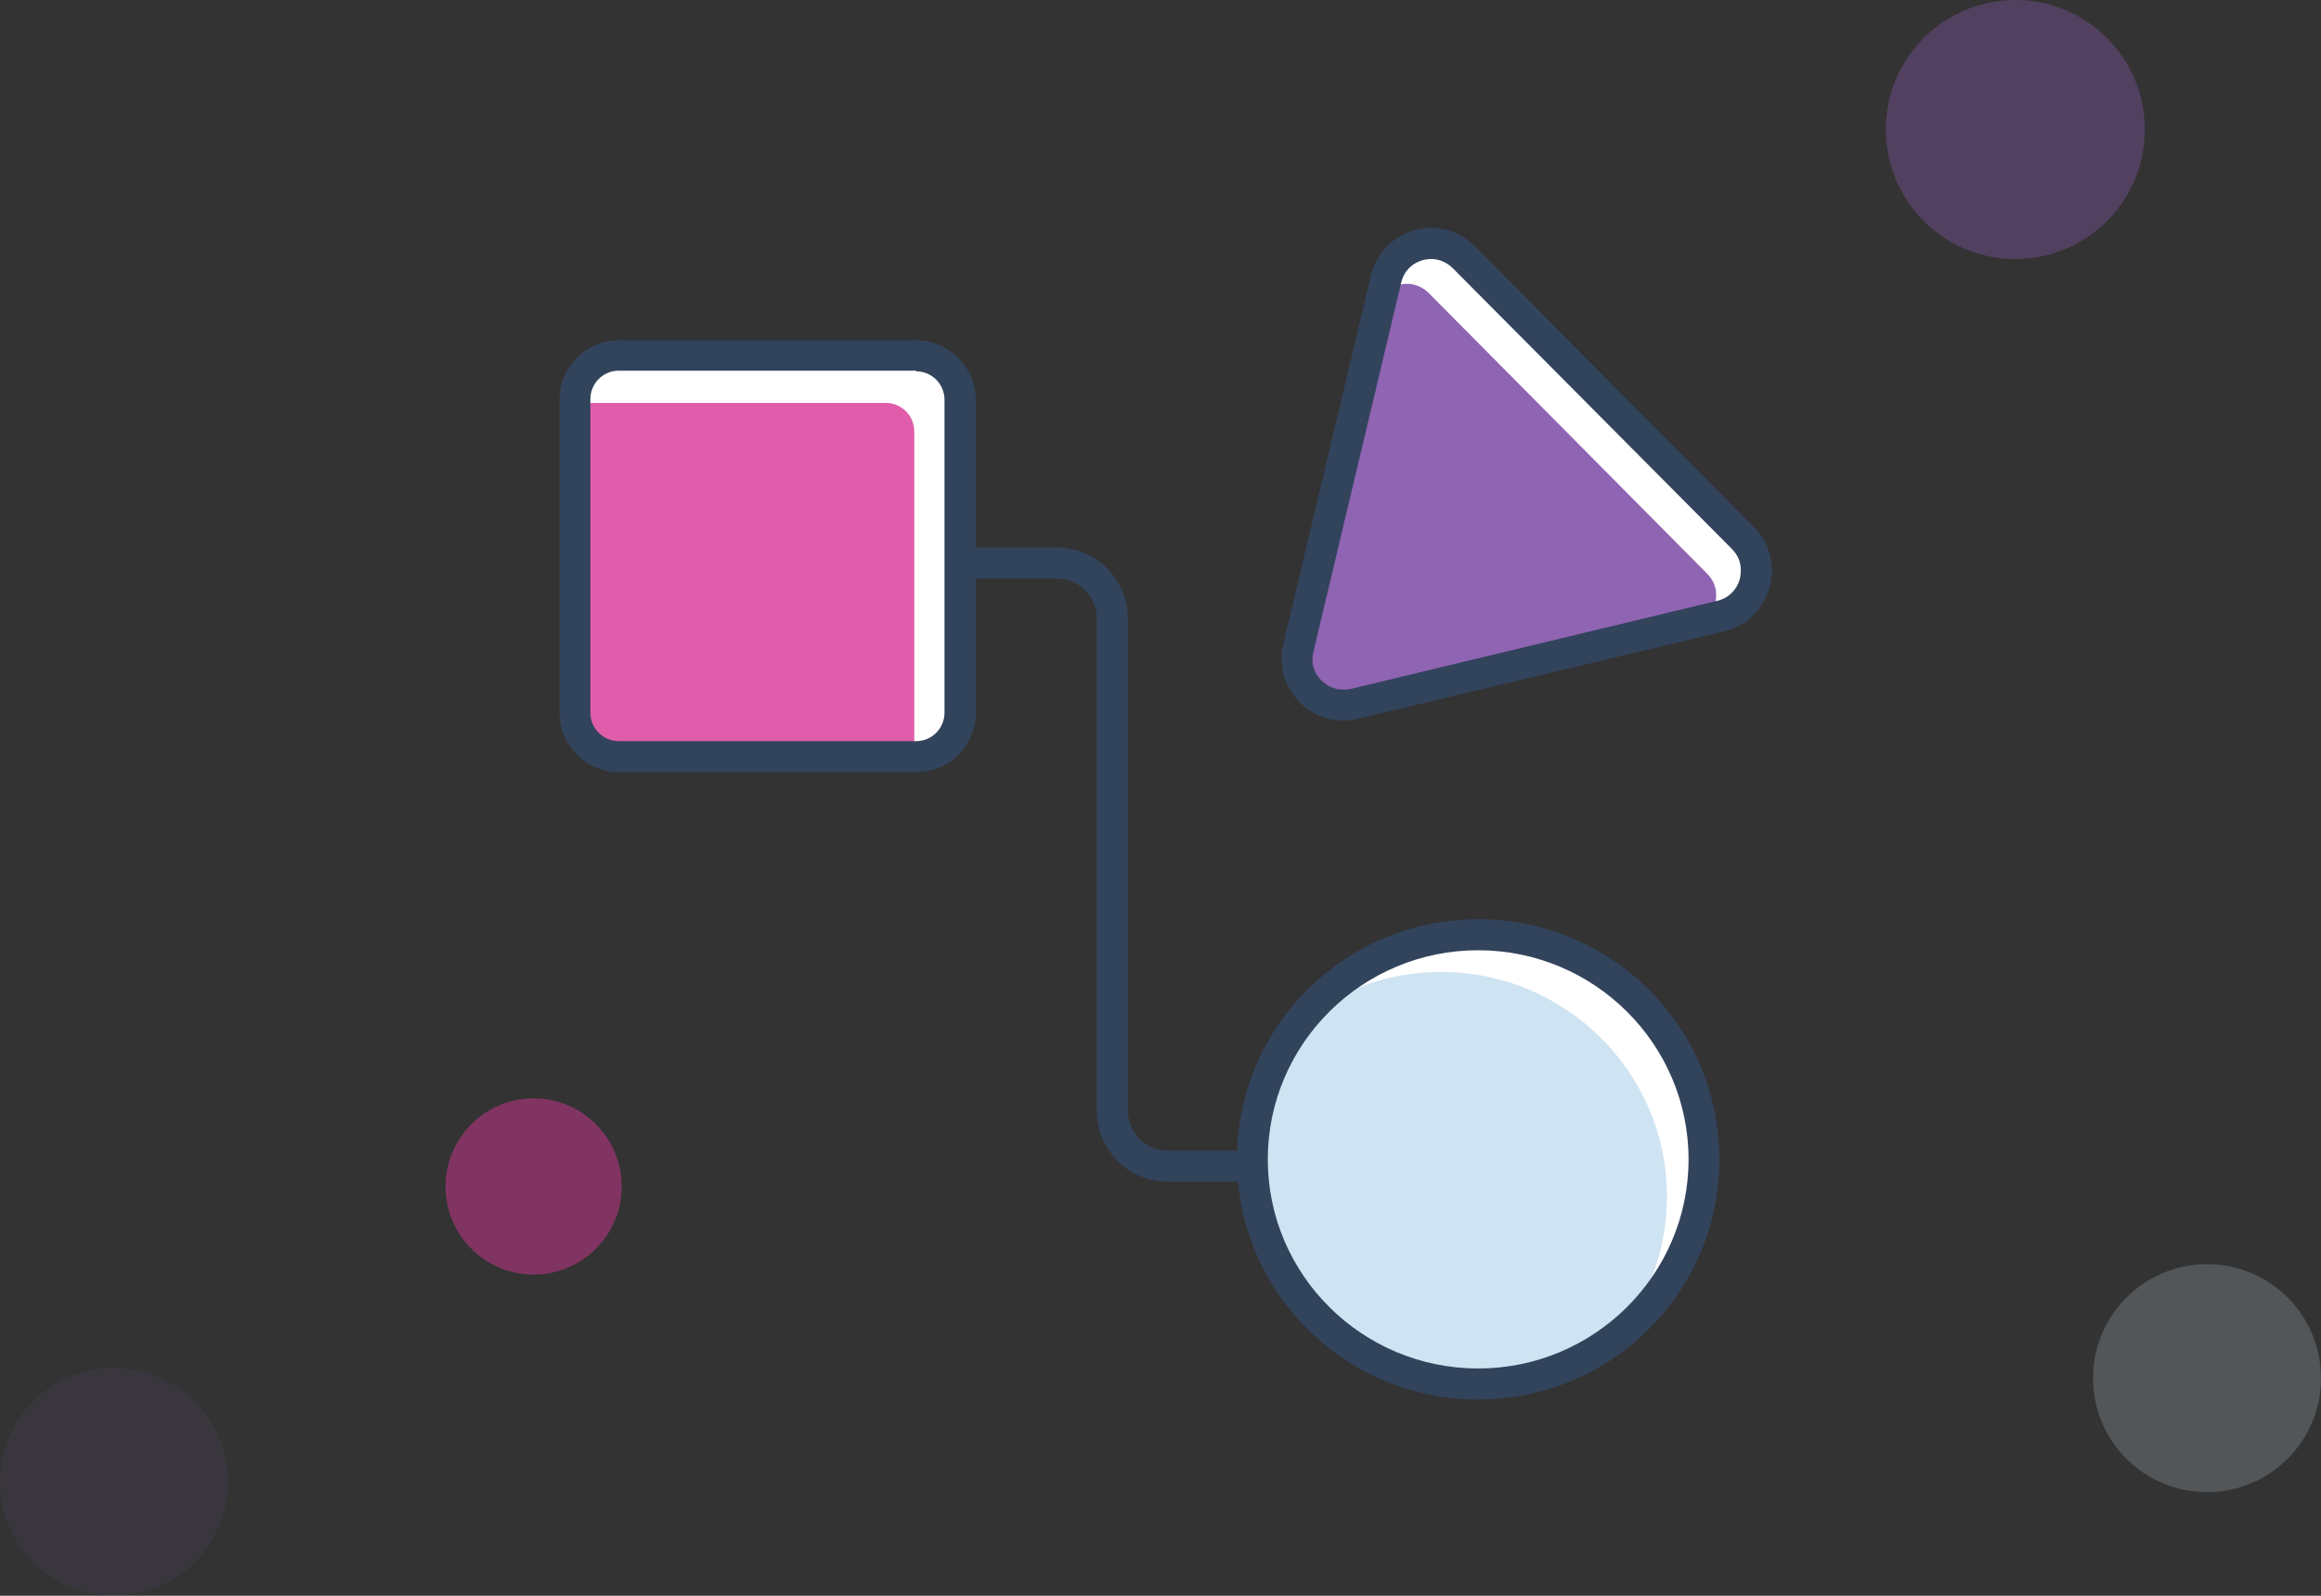 <svg width="224" height="154" viewBox="0 0 224 154" fill="none" xmlns="http://www.w3.org/2000/svg">
<rect x="0" y="0" width="224" height="154" fill="#333333" stroke="none"/>
<circle opacity="0.5" cx="51.5" cy="114.5" r="8.5" fill="#D13693"/>
<circle opacity="0.1" cx="11" cy="143" r="11" fill="#8054A4"/>
<circle opacity="0.2" cx="213" cy="133" r="11" fill="#CFE4F2"/>
<circle opacity="0.4" cx="194.5" cy="12.5" r="12.5" fill="#8054A4"/>
<path d="M129.678 68.05C128.309 68.05 127.058 67.451 126.165 66.314C125.332 65.236 125.034 63.858 125.332 62.481L133.787 26.97C134.322 24.575 136.466 23.497 138.133 23.497C139.324 23.497 140.396 23.976 141.289 24.814L168.202 51.882C169.333 53.02 169.809 54.696 169.333 56.253C168.857 57.87 167.666 59.008 166.058 59.427L130.69 67.931C130.393 67.99 130.035 68.05 129.678 68.05Z" fill="#8F64B2"/>
<path d="M168.202 51.882L141.289 24.814C140.455 23.976 139.324 23.497 138.133 23.497C136.406 23.497 134.322 24.575 133.786 26.97L133.429 28.527C134.025 27.749 134.977 27.39 135.811 27.39C136.347 27.39 137.18 27.569 137.895 28.288L164.748 55.355C165.88 56.493 165.641 57.75 165.522 58.289C165.403 58.649 165.165 59.307 164.51 59.846L166.058 59.487C167.666 59.128 168.857 57.93 169.333 56.313C169.809 54.696 169.393 53.08 168.202 51.882Z" fill="white"/>
<path d="M138.133 24.994C138.669 24.994 139.502 25.174 140.217 25.892L167.13 52.96C168.261 54.097 168.023 55.355 167.904 55.894C167.785 56.373 167.249 57.631 165.701 57.99L130.333 66.493C130.095 66.553 129.857 66.553 129.618 66.553C128.725 66.553 127.892 66.134 127.296 65.415C126.939 64.996 126.463 64.098 126.76 62.9L135.215 27.33C135.573 25.713 136.942 24.994 138.133 24.994ZM138.133 22C135.513 22 133.012 23.677 132.298 26.611L123.843 62.182C122.95 66.014 125.927 69.547 129.618 69.547C130.095 69.547 130.571 69.487 131.047 69.368L166.415 60.924C170.941 59.846 172.548 54.157 169.273 50.864L142.301 23.737C141.11 22.539 139.622 22 138.133 22Z" fill="#32435C"/>
<path fill-rule="evenodd" clip-rule="evenodd" d="M89.595 54.337C89.595 53.509 90.266 52.837 91.095 52.837H101.991C105.805 52.837 108.85 55.912 108.85 59.727V107.154C108.85 109.328 110.568 111.044 112.708 111.044H121.342C122.17 111.044 122.842 111.715 122.842 112.544C122.842 113.372 122.17 114.044 121.342 114.044H112.708C108.895 114.044 105.85 110.969 105.85 107.154V59.727C105.85 57.553 104.132 55.837 101.991 55.837H91.095C90.266 55.837 89.595 55.166 89.595 54.337Z" fill="#32435C"/>
<path d="M59.716 72.961C57.394 72.961 55.489 71.044 55.489 68.709V38.528C55.489 36.192 57.394 34.276 59.716 34.276H88.475C90.797 34.276 92.702 36.192 92.702 38.528V68.709C92.702 71.044 90.797 72.961 88.475 72.961H59.716Z" fill="#E05DAB"/>
<path d="M88.415 34.336H59.716C57.394 34.336 55.489 36.252 55.489 38.588V39.187C55.846 39.007 56.263 38.887 56.739 38.887H85.498C86.986 38.887 88.237 40.085 88.237 41.642V56.733V71.823C88.237 72.242 88.118 72.662 87.939 73.081H88.534C90.856 73.081 92.762 71.165 92.762 68.829V38.528C92.643 36.193 90.737 34.336 88.415 34.336Z" fill="white"/>
<path d="M88.415 35.833C89.904 35.833 91.154 37.031 91.154 38.588V53.678V68.769C91.154 70.266 89.963 71.524 88.415 71.524H59.716C58.227 71.524 56.977 70.326 56.977 68.769V38.528C56.977 37.031 58.168 35.773 59.716 35.773H88.415V35.833ZM88.415 32.839H59.716C56.56 32.839 54 35.414 54 38.588V68.769C54 71.943 56.56 74.518 59.716 74.518H88.475C91.63 74.518 94.191 71.943 94.191 68.769V53.678V38.528C94.131 35.414 91.571 32.839 88.415 32.839Z" fill="#32435C"/>
<path d="M142.658 133.563C154.694 133.563 164.45 123.857 164.45 111.885C164.45 99.912 154.694 90.207 142.658 90.207C130.622 90.207 120.866 99.912 120.866 111.885C120.866 123.857 130.622 133.563 142.658 133.563Z" fill="#CFE4F2"/>
<path d="M142.658 90.207C135.692 90.207 129.499 93.501 125.51 98.531C129.261 95.537 133.965 93.8 139.086 93.8C151.113 93.8 160.878 103.501 160.878 115.478C160.878 120.508 159.151 125.119 156.234 128.832C161.235 124.88 164.45 118.771 164.45 111.885C164.45 99.908 154.626 90.207 142.658 90.207Z" fill="white"/>
<path d="M142.658 91.704C153.852 91.704 162.962 100.747 162.962 111.885C162.962 123.023 153.852 132.066 142.658 132.066C131.464 132.066 122.354 123.023 122.354 111.885C122.354 100.747 131.464 91.704 142.658 91.704ZM142.658 88.71C129.797 88.71 119.377 99.07 119.377 111.885C119.377 124.7 129.797 135.06 142.658 135.06C155.519 135.06 165.939 124.7 165.939 111.885C165.939 99.07 155.519 88.71 142.658 88.71Z" fill="#32435C"/>
</svg>

